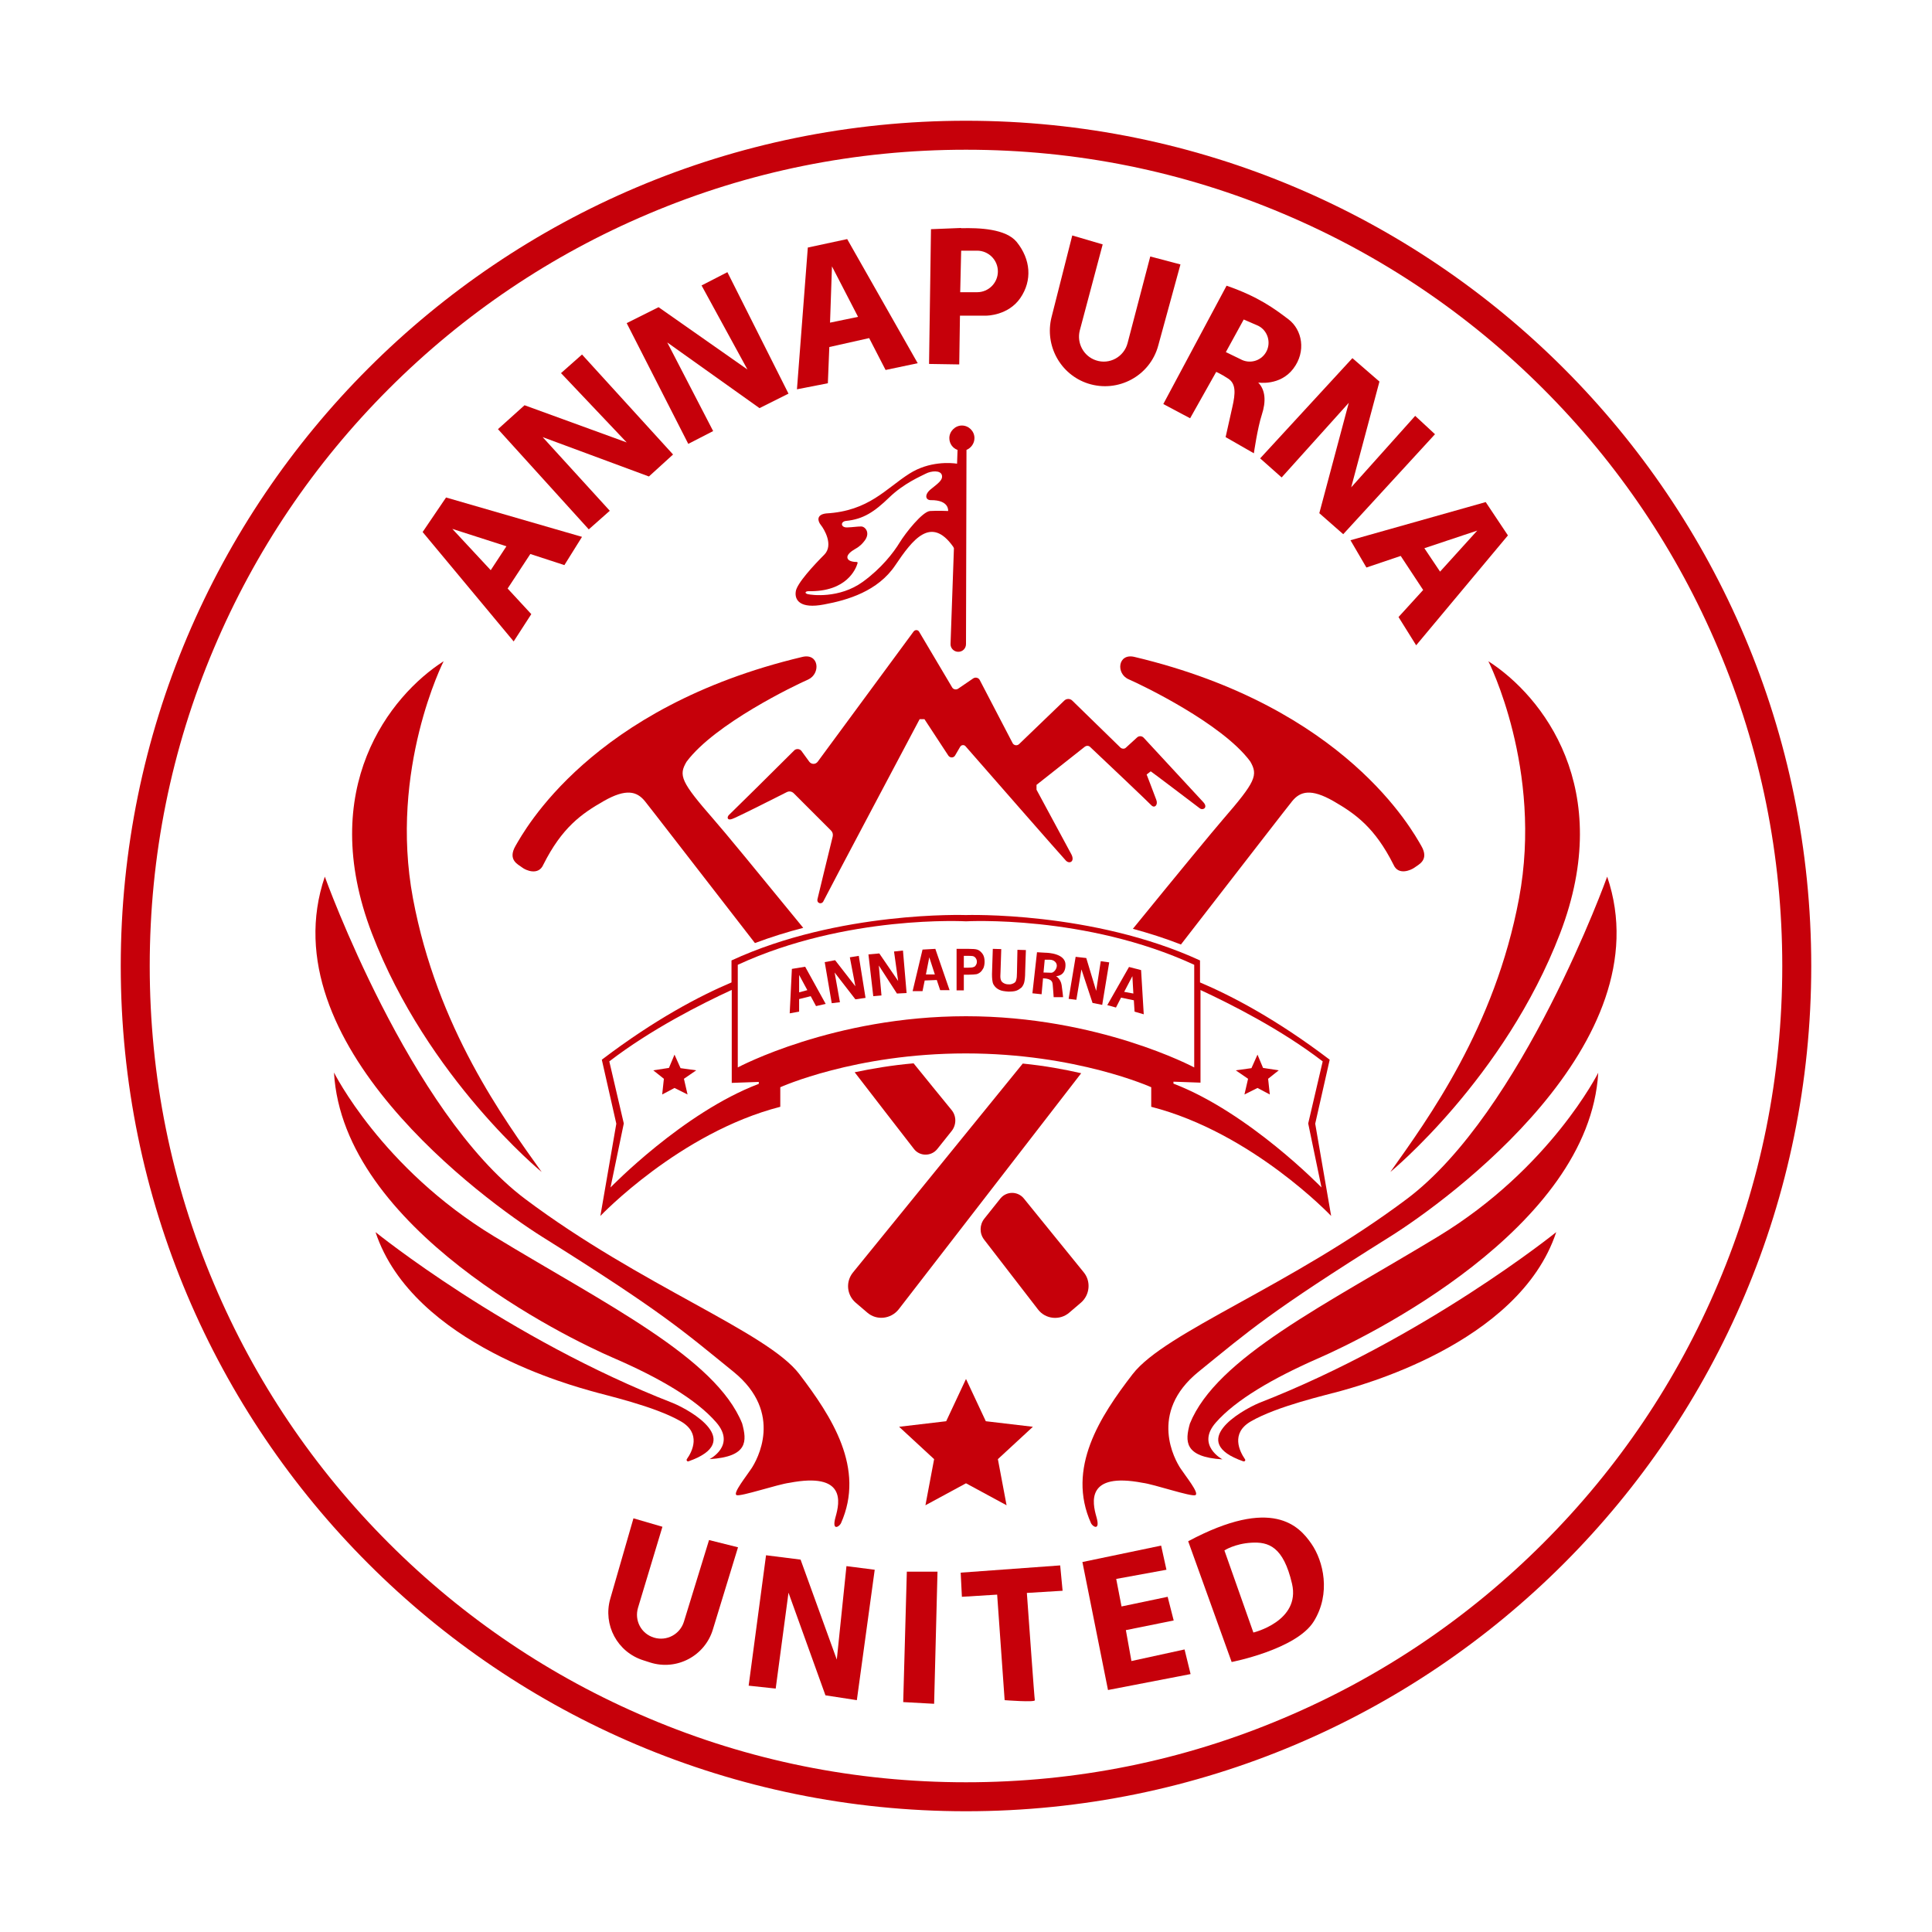 <?xml version="1.0" encoding="utf-8"?>
<!-- Generator: Adobe Illustrator 22.1.0, SVG Export Plug-In . SVG Version: 6.00 Build 0)  -->
<svg version="1.1" id="图层_1" xmlns="http://www.w3.org/2000/svg" xmlns:xlink="http://www.w3.org/1999/xlink" x="0px" y="0px"
	 viewBox="0 0 800 800" style="enable-background:new 0 0 800 800;" xml:space="preserve">
<style type="text/css">
	.st0{fill:#C6000A;}
</style>
<g>
	<path class="st0" d="M400,50C206.7,50,50,206.7,50,400s156.7,350,350,350s350-156.7,350-350S593.3,50,400,50z M639,639
		c-31,31-67.2,55.4-107.4,72.4C489.9,729.1,445.6,738,400,738s-89.9-8.9-131.6-26.6C228.2,694.4,192,670,161,639
		c-31-31-55.4-67.2-72.4-107.4C70.9,489.9,62,445.6,62,400s8.9-89.9,26.6-131.6C105.6,228.2,130,192,161,161
		c31-31,67.2-55.4,107.4-72.4C310.1,70.9,354.4,62,400,62s89.9,8.9,131.6,26.6C571.8,105.6,608,130,639,161
		c31,31,55.4,67.2,72.4,107.4C729.1,310.1,738,354.4,738,400s-8.9,89.9-26.6,131.6C694.4,571.8,670,608,639,639z"/>
	<path class="st0" d="M448.8,526.9c-5.3-6.5-14.1-17.4-24.9-30.7c-2.5-3-7.1-3-9.6,0l-6.7,8.4c-2,2.5-2.1,6.1-0.1,8.7
		c9.6,12.4,17.4,22.5,22.3,28.9c3.1,4.1,9.1,4.7,13,1.3l4.8-4.1C451.3,536.2,451.8,530.6,448.8,526.9z"/>
	<polygon class="st0" points="281.8,442.3 279.3,436.7 277,442.2 270.5,443.2 274.9,446.7 274.2,453.2 279.3,450.5 284.7,453.2 
		283.2,446.7 288.3,443.2 	"/>
	<path class="st0" d="M224.3,485.3c-15.7-22-43.3-59.8-53.3-113.3s12.7-98.2,12.7-98.2c-22.3,14.3-52.7,52.7-29.7,112.7
		S224.3,485.3,224.3,485.3z"/>
	<path class="st0" d="M224.3,512c50.3,31.5,58.3,38.9,79.4,56s9.6,36.8,7.5,40s-7.9,10.4-6.2,11.1s17.1-4.5,21.9-5.1
		c23.5-4.5,20.8,8.1,19.1,14.1s1.4,4.2,2.2,2.7c10.2-22.8-3.8-44.2-17.2-61.8s-65.5-36.5-113.5-72.5s-83-133.5-83-133.5
		C111,432,200.8,497.2,224.3,512z"/>
	<path class="st0" d="M253.8,562.2c19,8.2,34.5,17.2,42.8,26.8s-2.8,15.2-2.8,15.2c16-1,15.5-7.5,13.5-14.8
		c-11-27.2-56.2-49.2-102.8-77.5s-66.2-67.8-66.2-67.8C142,509,234.8,554,253.8,562.2z"/>
	<path class="st0" d="M284.4,604.2c-0.3,0.5,0.2,1.1,0.7,0.9c23.3-8.2,1.1-21-6.4-24.1c-68.8-26.8-123.2-70.8-123.2-70.8
		c15.5,46.8,83.7,64.1,89.3,65.8c5.7,1.7,26.2,6.2,37.2,12.6C290.4,593.5,286.7,601,284.4,604.2z"/>
	<path class="st0" d="M629,372c-10,53.5-37.7,91.3-53.3,113.3c0,0,47.3-38.8,70.3-98.8s-7.3-98.3-29.7-112.7
		C616.3,273.8,639,318.5,629,372z"/>
	<path class="st0" d="M582.5,496.5c-48,36-100,55-113.5,72.5s-27.5,39-17.2,61.8c0.8,1.5,3.9,3.2,2.2-2.7s-4.4-18.6,19.1-14.1
		c4.8,0.6,20.2,5.9,21.9,5.1s-4.1-7.9-6.2-11.1s-13.6-22.9,7.5-40s29.1-24.5,79.4-56c23.6-14.8,113.3-80,89.8-149
		C665.5,363,630.5,460.5,582.5,496.5z"/>
	<path class="st0" d="M595.5,512c-46.5,28.2-91.8,50.2-102.8,77.5c-2,7.2-2.5,13.8,13.5,14.8c0,0-11-5.8-2.8-15.2
		s23.8-18.5,42.8-26.8S658,509,661.8,444.2C661.8,444.2,642,483.8,595.5,512z"/>
	<path class="st0" d="M514.8,605.1c0.6,0.2,1.1-0.4,0.7-0.9c-2.2-3.2-6-10.7,2.4-15.6c11-6.4,31.5-11,37.2-12.6
		c5.7-1.7,73.8-19,89.3-65.8c0,0-54.5,44-123.2,70.8C513.7,584.2,491.5,597,514.8,605.1z"/>
	<polygon class="st0" points="383.2,623.3 400,614.2 416.8,623.3 413.2,604.2 427.7,590.8 408.2,588.5 400,571 391.8,588.5 
		372.3,590.8 386.8,604.2 	"/>
	<path class="st0" d="M551.2,503.5l-6.6-38.2l6-26.5c-22.1-16.8-40.7-26.5-53.7-32v-9.1c-44.5-20.5-97-18.8-97-18.8
		s-52.5-1.8-97,18.8v9.1c-13,5.5-31.6,15.2-53.7,32l6,26.5l-6.6,38.2c0,0,32.8-34.5,74.5-45.2v-8.1c0,0,30.9-14,76.8-14
		s76.8,14,76.8,14v8.1C518.5,469,551.2,503.5,551.2,503.5z M497,409.9c12.5,5.8,33.4,16.3,50.7,29.6l-6,25.7l5.5,26.5
		c0,0-30-31-61.3-43v-0.8l11.2,0.4V409.9z M252.8,491.7l5.5-26.5l-6-25.7c17.3-13.3,38.1-23.8,50.7-29.6v38.5l11.2-0.4v0.8
		C282.8,460.7,252.8,491.7,252.8,491.7z M400,420.8c-55,0-94.5,21.2-94.5,21.2v-42.5c45-20.8,94.5-18,94.5-18s49.5-2.8,94.5,18V442
		C494.5,442,455,420.8,400,420.8z"/>
	<polygon class="st0" points="515.3,453.2 520.7,450.5 525.8,453.2 525.1,446.7 529.5,443.2 523,442.2 520.7,436.7 518.2,442.3 
		511.7,443.2 516.8,446.7 	"/>
	<path class="st0" d="M496.8,334.7c1.3,1,3.5-0.3,1.5-2.5l-24.7-26.7c-0.7-0.8-2-0.9-2.8-0.1l-4.6,4.2c-0.6,0.6-1.6,0.5-2.2,0
		l-20-19.5c-0.9-0.9-2.4-0.9-3.3,0L422,308.1c-0.8,0.8-2.2,0.6-2.7-0.4l-13.6-26.1c-0.5-1-1.8-1.3-2.7-0.7l-6.3,4.3
		c-0.8,0.5-1.9,0.3-2.4-0.5l-13.7-23.1c-0.5-0.9-1.7-0.9-2.3-0.1l-39.7,53.9c-0.9,1.2-2.6,1.2-3.5,0l-3.2-4.4c-0.7-1-2.2-1.1-3-0.3
		c-6,6-26.4,26.2-27.1,26.8c-0.8,0.8-0.8,2.4,1.4,1.6c1.8-0.6,17.5-8.5,22.6-11.1c1-0.5,2.1-0.3,2.9,0.5l15.4,15.4
		c0.7,0.7,0.9,1.6,0.7,2.5c-1.3,5.4-6,24.4-6.3,25.9c-0.4,1.8,1.8,2.4,2.5,0.8s39.8-75.3,39.8-75.3h2l9.9,15.1c0.7,1,2.2,1,2.8-0.1
		l2.1-3.6c0.5-0.8,1.6-0.9,2.2-0.2c6.9,7.9,40.3,46.1,41.6,47.4c1.5,1.5,3.8,0.3,2.2-2.7S429.2,327,429.2,327v-2l20-15.8
		c0.7-0.5,1.6-0.5,2.2,0.1c4.8,4.5,24.3,23,25.4,24.2c1.3,1.3,2.8-0.2,2-2.3c-0.8-2.2-4-10.5-4-10.5l1.7-1.3
		C476.5,319.3,495.5,333.7,496.8,334.7z"/>
	<path class="st0" d="M341.2,250.3c9.8-1.8,22.3-5.5,29.5-16.2c7.2-10.7,14.8-20.7,24-7.7c0.1,0.2,0.2,0.4,0.3,0.6l-1.4,39.6
		c-0.1,1.8,1.4,3.3,3.2,3.3c1.8,0,3.2-1.4,3.2-3.2l0.2-80.4c1.9-0.8,3.3-2.7,3.3-4.9c0-2.9-2.4-5.2-5.2-5.2s-5.2,2.4-5.2,5.2
		c0,2.3,1.4,4.2,3.4,4.9l-0.2,5.7c-2.6-0.4-11.5-1.1-19.7,4.1c-9.8,6.2-16.8,15.5-34.5,16.5c-4.2,0.5-3.5,3.2-2.2,4.8
		s5.4,8.3,1.4,12.3s-11.5,12-11.8,15.3C329,248.5,331.3,252.2,341.2,250.3z M334.8,244.8c15.8,0.3,19.6-9.2,20.3-11.6
		c0.1-0.3-0.1-0.5-0.4-0.5c-1,0-3.2-0.2-3.7-1.4c-0.7-1.6,1.8-3.2,2.8-3.8s2.4-1.3,3.9-3.2c3-3.5,0.6-6.3-1.1-6.3
		c-1.7,0-3.2,0.3-5.8,0.4c-2.7,0.1-2.9-2.4-0.5-2.7c7.2-0.7,11.8-3.8,17.9-9.7s13.1-8.8,15.2-9.9s6-1.5,6.6,0.6s-1.8,3.6-4.6,5.9
		s-2.1,4.5,0,4.5c7.8-0.1,7.2,4.5,7.2,4.5s-4.4-0.2-7.5,0s-10.1,9-12.6,13.1s-7.5,10.6-15.2,16.2c-9.8,7.1-21.4,5.5-22.9,5.1
		C333,245.6,333.5,244.8,334.8,244.8z"/>
	<path class="st0" d="M327.9,401.2l-0.9,18.4l3.9-0.7v-5.2l4.8-1.2l2.2,4.1l4-0.9l-8.5-15.4L327.9,401.2z M330.9,410.9v-7.2l3.4,6.3
		L330.9,410.9z"/>
	<polygon class="st0" points="351.9,396.4 354.2,408.4 345.8,397.6 341.5,398.4 344.4,415.4 347.8,415 345.6,402.7 354.2,413.8 
		358.4,413.2 355.6,395.8 	"/>
	<polygon class="st0" points="370.2,394 371.9,406.2 364.1,394.8 359.6,395.2 361.6,412.5 365,412.2 363.9,399.8 371.4,411.4 
		375.4,411.2 373.9,393.6 	"/>
	<path class="st0" d="M382,393.2l-4.1,17.2h4.1l0.9-4.4l5-0.2l1.4,4.2h3.9l-5.9-17.1L382,393.2z M383.4,403.5l1.4-7.1l2.3,7.1H383.4
		z"/>
	<path class="st0" d="M404.6,393.2c-0.6-0.2-1.8-0.3-3.6-0.3h-4.9v17.2h3v-6.5h2c1.4,0,2.4-0.1,3.2-0.2c0.5-0.1,1.1-0.4,1.6-0.8
		s0.9-1,1.3-1.7c0.3-0.7,0.5-1.6,0.5-2.7c0-1.4-0.3-2.5-0.9-3.3S405.4,393.4,404.6,393.2z M404.1,399.6c-0.2,0.4-0.5,0.7-0.9,0.8
		c-0.4,0.2-1.2,0.3-2.4,0.3h-1.7v-4.9h1.5c1.1,0,1.8,0,2.2,0.1c0.5,0.1,0.9,0.4,1.2,0.8c0.3,0.4,0.5,0.9,0.5,1.5
		C404.5,398.7,404.4,399.2,404.1,399.6z"/>
	<path class="st0" d="M421.1,402.8c0,1.4-0.1,2.3-0.3,2.9c-0.1,0.6-0.4,1.1-1,1.4s-1.3,0.6-2.2,0.5c-1,0-1.7-0.3-2.3-0.7
		s-0.9-1-1-1.7c-0.1-0.4-0.1-1.4,0-2.9l0.3-9.3l-3.5-0.1l-0.3,9.2c-0.1,1.9,0,3.4,0.2,4.4c0.1,0.7,0.4,1.3,0.9,1.9
		c0.5,0.6,1.1,1.1,2,1.5c0.8,0.4,2.1,0.6,3.7,0.7c1.4,0,2.5-0.1,3.3-0.4s1.5-0.8,2.1-1.3c0.5-0.6,0.9-1.3,1.1-2.1s0.4-2.3,0.4-4.4
		l0.3-9l-3.5-0.1L421.1,402.8z"/>
	<path class="st0" d="M441.2,399.6c0.1-4.8-7.3-5.1-8.4-5.1l-3.4-0.2l-1.9,17l3.8,0.4l0.6-6.6c3.9,0.1,3.9,1.8,4,2.6
		s0.4,5.2,0.4,5.2h3.9c0,0-0.2-2.4-0.6-5s-2.3-3.7-2.3-3.7S441.2,404.3,441.2,399.6z M435.3,402.8c-0.6,0-2-0.1-3.2-0.1l0.5-5.3
		c0.6,0,1.3,0,2.1,0c1.7,0,3,1.2,2.9,2.6S436.3,402.8,435.3,402.8z"/>
	<polygon class="st0" points="455.8,398 453.9,410.3 449.8,396.7 445.4,396.2 442.5,413.6 445.7,414 447.8,401.4 452.4,415.3 
		456.4,416.1 459.3,398.5 	"/>
	<path class="st0" d="M467.5,400.4l-9,15.8l3.6,1l2.1-4.1l5.3,1.1l0.3,4.7l3.8,1.1l-1.1-18.3L467.5,400.4z M465.5,410.7l3.4-6.5
		l0.4,7.2L465.5,410.7z"/>
	<path class="st0" d="M220,254.3l-9.8-10.6l9.4-14.3l14.1,4.6l7.3-11.7L184.7,206l-9.7,14.3l37.7,45.3L220,254.3z M203.2,236.1
		L187.3,219l22.4,7.2L203.2,236.1z"/>
	<polygon class="st0" points="252.5,211.5 224.7,181 268.7,197.3 278.7,188.2 241,146.8 232.3,154.5 259.5,183.2 217.2,167.8 
		206.2,177.7 243.8,219.2 	"/>
	<polygon class="st0" points="295.3,178.5 276.3,141.8 314.5,169 326.5,163 301.2,112.7 290.5,118.2 309.5,153 272.7,127.2 
		259.5,133.8 285,183.8 	"/>
	<path class="st0" d="M343.4,143.7l16.5-3.7l6.8,13.2l13.3-2.8L350.8,99l-16.3,3.5l-4.5,58.7l12.8-2.5L343.4,143.7z M344.5,110.3
		l10.8,20.9l-11.6,2.4L344.5,110.3z"/>
	<path class="st0" d="M397.5,130.7h11c0,0,9,0,14-7.3s4.3-16-1.5-23.2c-4.5-5.5-15.6-5.9-23-5.7l0-0.1l-12.5,0.5l-0.8,55.8l12.5,0.2
		L397.5,130.7z M397.6,121l0.4-17.2h6.6c4.7,0,8.6,3.8,8.6,8.6c0,4.7-3.8,8.6-8.6,8.6L397.6,121L397.6,121z"/>
	<path class="st0" d="M450.5,158.8L450.5,158.8c12.4,4,25.7-3.1,29.1-15.7l9.2-33.6l-12.5-3.3l-9.4,35.9c-1.5,5.7-7.5,9-13.1,7.1
		c-5.1-1.7-8-7.1-6.7-12.3l9.5-35.7L444,97.5l-8.6,33.9C432.5,143.1,439.1,155.1,450.5,158.8z"/>
	<path class="st0" d="M492.8,173.2l10.8-19.2c0,0,1.8,0.7,5,2.8s3,6,1.7,11.7c-1.3,5.7-2.8,12.5-2.8,12.5l11.7,6.7
		c0,0,1.5-10.5,3.3-16c1.8-5.5,1.5-10.2-1.5-13.3c0,0,9,1.5,14.5-5.7c5.5-7.2,3.7-16.2-2-20.5c-5.7-4.3-12.3-9.3-25.6-13.9l-26.2,49
		L492.8,173.2z M515,132.3l6,2.6c4,2,5.5,7.1,3.2,11v0c-2.2,3.7-6.9,4.9-10.6,2.8l-6-2.9L515,132.3z"/>
	<polygon class="st0" points="530.7,197.7 558.5,166.8 546.3,212.5 556.2,221.2 594.2,179.8 586,172.2 559.5,201.8 571.2,158 
		560,148.3 521.8,189.8 	"/>
	<path class="st0" d="M565.8,235l14.2-4.8l9.3,14.1l-10.2,11.2l7.3,11.7l38-45.5l-9.2-13.8l-56,15.8L565.8,235z M611.7,219.7
		l-15.4,17l-6.5-9.7L611.7,219.7z"/>
	<path class="st0" d="M283.2,671.5c-1.6,5.2-7.1,8.2-12.4,6.6l0,0c-5.3-1.6-8.2-7.1-6.6-12.4l10.1-33.5l-12-3.5l-9.6,33.3
		c-3.1,10.8,2.9,22.1,13.7,25.5l2.8,0.9c11,3.5,22.7-2.7,26-13.7l10.4-34l-12-3L283.2,671.5z"/>
	<polygon class="st0" points="346.5,687.2 331.5,645.8 317.2,644 310,698 321.2,699.2 326.5,659.5 341.8,702 354.8,704 362.2,650 
		350.5,648.5 	"/>
	<polygon class="st0" points="374,704.8 386.8,705.5 388.2,650.8 375.5,650.8 	"/>
	<path class="st0" d="M439,648.2l-41.2,3l0.5,10l14.6-0.9L416,704c0,0,12.8,1,12.5,0c-0.2-0.8-2.5-33.6-3.3-44.4l14.8-0.9L439,648.2
		z"/>
	<polygon class="st0" points="468.5,687.8 466.2,675 486,671 483.5,661.2 464.4,665.2 462.2,653.8 483,650 480.8,640 448.2,646.8 
		458.8,699.8 493,693.2 490.5,683 	"/>
	<path class="st0" d="M492,638.2l18,50c0,0,26.8-5.2,34-16.8s4-25-1-32.2S527,619.5,492,638.2z M519,676l-12-34
		c0,0,4.2-2.8,11.2-3.2s13.2,1.5,16.8,17S519,676,519,676z"/>
	<path class="st0" d="M577,358c2,4.7,7.3,2.3,8.8,1.2c1.5-1.2,6.2-3,2.7-9s-31.2-57.4-118.8-78.2c-6.9-1.6-7.7,7-2.3,9.3
		c5.3,2.3,38.7,18.3,50.3,34c3.3,5.7,2.3,8.3-11.3,24c-3.9,4.5-18.5,22.2-37.3,45.3c6.6,1.8,13.3,3.9,19.9,6.5
		c25.4-32.8,45-58.1,46.1-59.4c3.3-4,7.7-5.3,17,0C561.3,337,569.3,342.7,577,358z"/>
	<path class="st0" d="M423.5,440.4c-29.6,36.4-58.5,72-70.3,86.5c-3.1,3.8-2.6,9.3,1.1,12.5l4.8,4.1c3.9,3.4,9.8,2.7,13-1.3
		c12.6-16.3,43.8-56.7,75.6-97.8C440.7,442.8,432.6,441.3,423.5,440.4z"/>
	<path class="st0" d="M332.3,272c-87.7,20.8-115.3,72.2-118.8,78.2s1.2,7.8,2.7,9c1.5,1.2,6.8,3.5,8.8-1.2c7.7-15.3,15.7-21,25-26.3
		c9.3-5.3,13.7-4,17,0c1.1,1.3,20.4,26.3,45.6,58.8c6.7-2.5,13.4-4.6,20-6.3c-18.7-22.9-33.1-40.4-37-44.8
		c-13.7-15.7-14.7-18.3-11.3-24c11.7-15.7,45-31.7,50.3-34C339.9,279,339.2,270.4,332.3,272z"/>
	<path class="st0" d="M353.9,444c8.3,10.8,16.6,21.5,24.5,31.7c2.4,3.2,7.2,3.2,9.7,0.1l5.9-7.4c2.1-2.6,2.1-6.3,0-8.8
		c-5.2-6.3-10.4-12.8-15.7-19.3C369.2,441.1,361,442.5,353.9,444z"/>
</g>
</svg>

